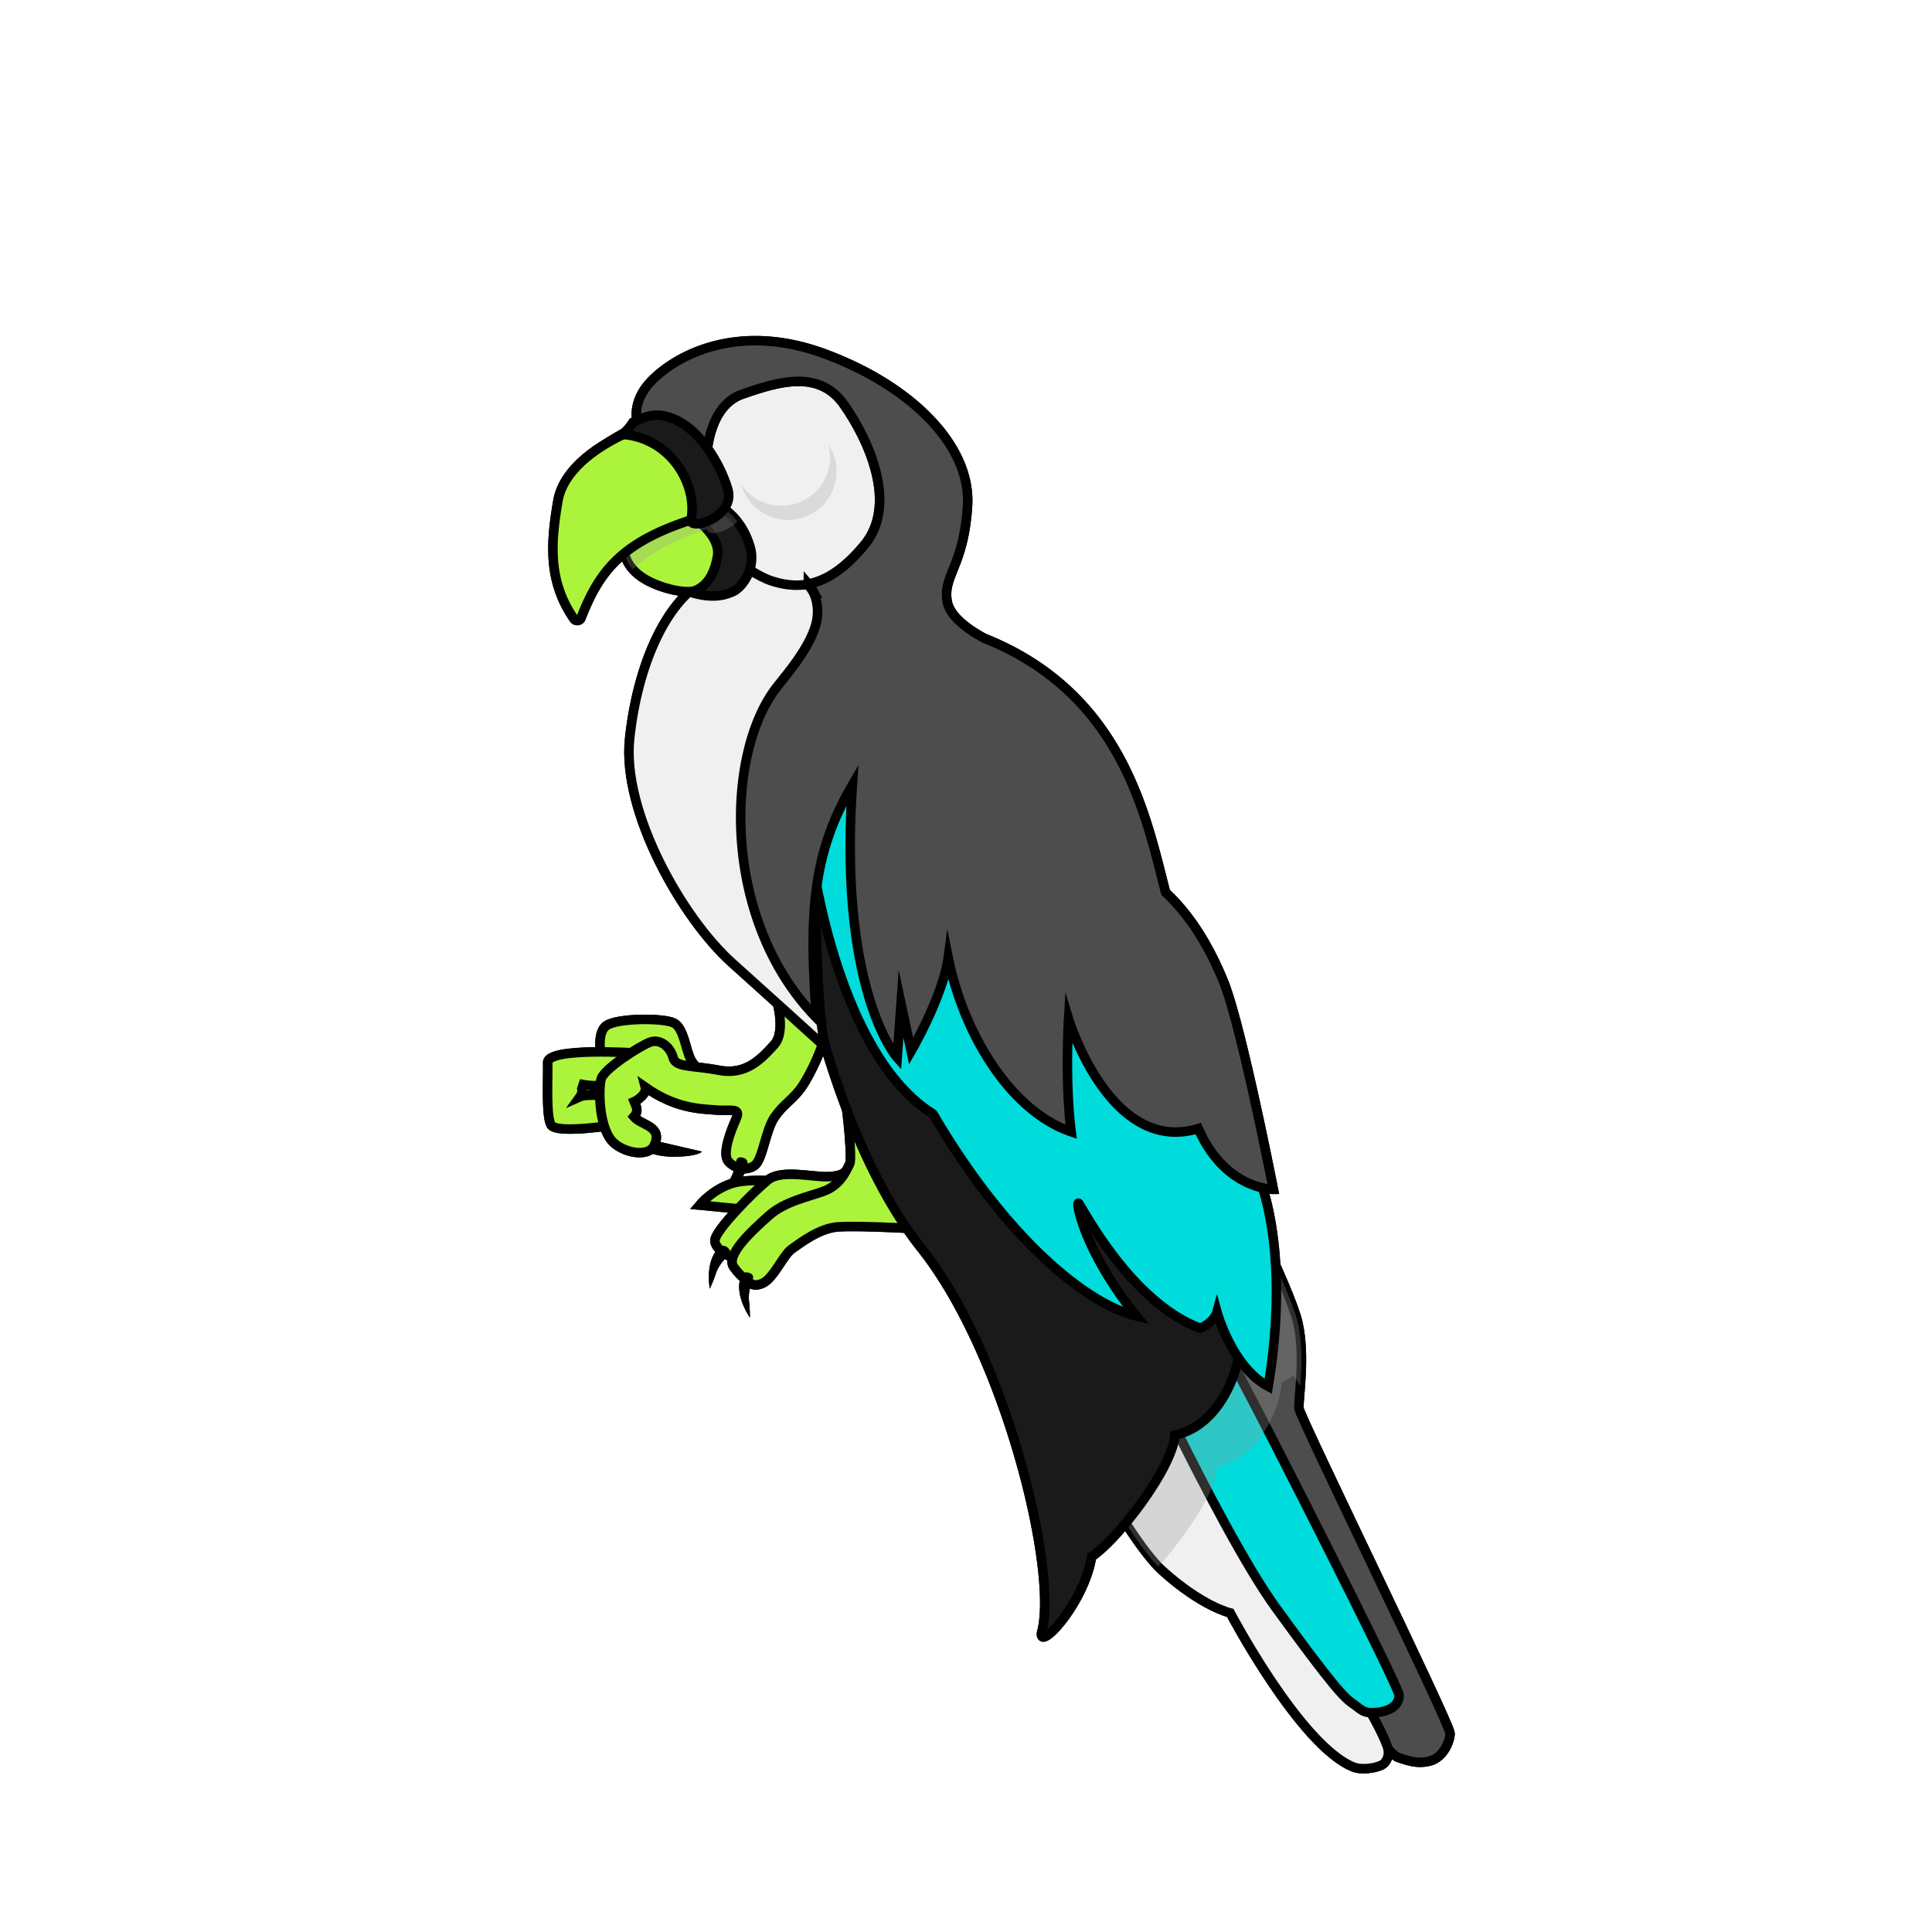 <svg
  xmlns="http://www.w3.org/2000/svg"
  xmlns:xlink="http://www.w3.org/1999/xlink"
  viewBox="0 0 880 880"
>
  <defs>
    <style>
      .cls-1 {
        isolation: isolate;
      }
      .cls-2,
      .cls-3,
      .cls-4,
      .cls-8,
      .cls-9 {
        stroke: #000;
        stroke-miterlimit: 10;
      }
      .cls-2,
      .cls-3,
      .cls-4,
      .cls-8,
      .cls-9 {
        stroke-width: 4.33px;
      }
      .cls-10,
      .cls-11,
      .cls-5 {
        mix-blend-mode: multiply;
      }
      .cls-5 {
        opacity: 0.31;
      }
      .cls-6 {
        fill: #979797;
      }
      .cls-10 {
        opacity: 0.25;
      }
      .cls-11 {
        opacity: 0.27;
      }
    </style>
  </defs>
  <g class="cls-1">
    <g id="Tail">
      <path
        class="cls-2"
        style="fill: #4d4d4d"
        d="M619.94,780.71s12.83,18.49,16.88,19.78,8.64,3.19,14.52,1.62,9-8.46,9.15-12.54-68.36-143.87-68.81-148,3.06-23.23-.52-39.09-32.67-73.35-32.67-73.35l-31,38.68Z"
      />
      <path
        class="cls-3"
        style="fill: #f0f0f0"
        d="M477,629.75s34.39,69.37,52.46,85.69,30.9,19.23,30.9,19.23,31.78,60.35,56,70.15c3.87,1.57,9.93.55,12.82-.78,2.19-1,4.16-4.43,2.72-8.55C623.28,771,565.57,692.36,550.6,668.42c-17.49-28-52.65-90-52.65-90Z"
      />
      <path
        class="cls-4"
        style="fill: #00dbdb"
        d="M506.69,590.31s47.8,105.31,74.61,142.23,31.09,40.8,35,43.52,4.66,4.66,11.27,3.89,9.71-3.89,9.71-7.78-61.4-124.35-69.56-139.51-34.2-71.89-34.2-71.89Z"
      />
      <g class="cls-5">
        <path
          class="cls-6"
          d="M583.63,629.75A23.59,23.59,0,0,0,589,626.5a46.48,46.48,0,0,1,3.26,4.84c.6-8,1.1-19-1.12-28.83-3.58-15.86-32.67-73.35-32.67-73.35L477,629.75s32.08,64.71,50.56,83.83c12.4-13.51,26.53-34.77,27-45.36C576.64,663.56,584.22,635,583.63,629.75Z"
        />
      </g>
    </g>
    <g id="Body">
      <path
        class="cls-8"
        style="fill: #acf43b"
        d="M323.5,489.56s-6.12-1.75-8.74-6.7-3.21-14.58-7.87-16.91-25.36-2.33-30.61,1.17-2,16.61-2,16.61Z"
      />
      <path
        class="cls-8"
        style="fill: #acf43b"
        d="M290.27,479.65s-41-2.77-40.8,4.37-.83,23.73,1.46,28.27,30.54-.11,30.54-.11l-.86-13s-13.42-1-16.4.33c1.57-2.18.83-5.29-.51-5.87,7.62,1.77,16.89.45,16.89.45Z"
      />
      <path
        d="M290,521.62s5,5.25,16.61,5.25,13.12-2.34,13.12-2.34L292,518.12Z"
      />
      <path
        class="cls-8"
        style="fill: #acf43b"
        d="M353.23,453.71s5.24,15.74-.59,22.15-12.82,14-25.06,11.66-19.82-1.17-21-5.83-5.82-8.74-10.49-7S275,486.9,273.81,491.45c-1.32,5.25-1,23.32,6,29.3,5.68,4.84,15.73,6,18.07,1.16,4.37-9-5.68-9.18-9.18-13.26,2.48-2.77,1-4.66.15-6.85,2-.87,5.83-3.79,5.1-6.56,14,9.77,24.92,9.77,31.91,10.35s11.8-1.31,9.47,3.94-6.55,15.88-3.64,19.38,8.74,4.66,12.24,1.75,4.81-16,8.89-21.86,7.43-7.29,11.51-12.54,12.83-22.73,12.83-32.64S353.23,453.71,353.23,453.71Z"
      />
      <path
        d="M337.35,527.14a1.91,1.91,0,0,0-2,1.55c-.46,2.51-1.41,6.62-3.55,9.46a65.12,65.12,0,0,0-4.33,6.43s11-4.82,12.94-13.35C341.12,528,339,527.25,337.35,527.14Z"
      />
      <path
        class="cls-8"
        style="fill: #acf43b"
        d="M366.05,539s-21.37-2.72-31.09-.39-16.32,10.3-16.32,10.3L351.09,552Z"
      />
      <path
        class="cls-8"
        style="fill: #acf43b"
        d="M389.76,527c-4.28,7.39-5.44,8.55-12.44,8.94s-21.37-3.5-27.59,1.56-24.09,22.92-24.09,27.59,9.32,8.93,10.1,7.77c.47-.71,33.62-17.57,47.41-29.15C392.13,536.13,389.76,527,389.76,527Z"
      />
      <path
        class="cls-8"
        style="fill: #acf43b"
        d="M383.54,493.16c1.16.77,5,33.8,3.5,36.91s-4.28,9.72-11.66,12.44-17.88,4.66-25.26,11.27-19.82,17.87-15.93,23.31,6.6,6.22,6.6,6.22,1.56,3.5,6.61,1.17,9.33-12.83,13.21-15.55,12.45-9.47,21-10.1c10.49-.78,41.19,1.17,41.19,1.17Z"
      />
      <path
        d="M332.1,569a1.92,1.92,0,0,1-.14,2.54c-1.81,1.8-4.67,4.9-5.8,8.27A65.15,65.15,0,0,1,323.3,587S321,575.16,327,568.77C329.26,566.35,331.08,567.68,332.1,569Z"
      />
      <path
        d="M342,580.09a1.89,1.89,0,0,1,.93,2.35c-.88,2.4-2.17,6.41-1.79,9.95a63.72,63.72,0,0,1,.44,7.75s-7-9.79-4.29-18.1C338.27,578.9,340.48,579.34,342,580.09Z"
      />
      <path
        class="cls-9"
        style="fill: #1a1a1a"
        d="M572.4,597.69c0-9.91-195.86-249.48-195.86-249.48l-7.43,63.21-3.06,26A407.43,407.43,0,0,0,376,477c8.41,27.93,22.52,64.95,43.69,91.57,38.47,48.39,62.37,147.48,54.79,174.88-1.75,9.32,19.24-12.83,22.74-34.39,12.82-8.75,37.3-41.39,37.88-55.38,22.16-4.66,29.73-33.23,29.15-38.47C574.15,610.51,572.4,607.6,572.4,597.69Z"
      />
      <path
        class="cls-4"
        style="fill: #00dbdb"
        d="M370.13,392.51s11.66,88,54.8,114.83c33.8,57.71,70.53,86.85,92.68,92.1-24.48-30.31-28-53.63-26.23-51.3s23.81,45.17,55.28,56.83c6.42-2.62,7.67-7.28,7.67-7.28s6.91,25.06,23.32,33.81c8.16-49,1.75-85.11-7.58-103.18S391.7,316.15,391.7,316.15Z"
      />
      <path
        class="cls-3"
        style="fill: #f0f0f0"
        d="M372.46,281.75c1.75-18.65-14.57-22.15-14.57-22.15s-18.65-5.24-36.72,4.67-30.9,39.05-34.39,72.28,23.9,81.6,46.63,102C349.83,453.29,367.47,469.25,376,477,369.12,454.14,370.71,300.41,372.46,281.75Z"
      />
      <path
        class="cls-3"
        style="fill: #f0f0f0"
        d="M321.75,210.64s-.39-25.26,16.32-31.09,35-11.27,46.25,4.66,24.87,45.47,9.32,64.12-28.75,20.6-42,16.33-29.92-21.77-29.92-21.77Z"
      />
      <path
        class="cls-2"
        style="fill: #4d4d4d"
        d="M557.16,446.71c-8.16-19.82-17.49-32.06-26.23-40.22-8.72-33.12-19-90.37-82.56-115.75-6.67-3.57-15.93-9.77-17-17.15-1.75-11.66,7.58-15.74,9.32-43.13s-25.64-54.8-65.28-69.37-67.81,1-78.89,12.63-5.05,22.93-5.05,22.93l30.31,32.22V210.64s-.39-25.26,16.32-31.09,35-11.27,46.25,4.66,24.87,45.47,9.32,64.12c-9.13,11-17.45,16.15-25.45,17.7a17.74,17.74,0,0,1,2.14,3.17l-.29-.08s3.35,5,2,13.19c-2,11.68-14.5,25.67-18,30.33-23.9,30-25.62,106.49,17.87,151,0-.56-.08-1.1-.13-1.66-3.87-50.18-.27-75.6,16.45-104.43-6.41,94.43,20.4,124.16,20.4,124.16l1.75-24.48L415,478.78s14.57-25.07,16.9-42.56c7,35,28.56,69.95,56,79.28-2.92-22.73-1.17-51.3-1.17-51.3s18.86,62.08,59.08,49.84C558,542,580,541.73,580,541.73S565.32,466.53,557.16,446.71Z"
      />
      <path
        class="cls-8"
        style="fill: #acf43b"
        d="M285.22,242.89s-7.77,17.1,17.88,24.87,29.53-13.21,29.53-13.21L320.2,229.68Z"
      />
      <path
        class="cls-9"
        style="fill: #1a1a1a"
        d="M317.09,236.68s11.27,7.77,9.71,16.71-5.44,14.76-12.43,16.32c9.71,3.11,15.93,1.55,19.82-.39s10.49-10.49,7.38-20.6-9.33-16.32-15.54-19S317.09,236.68,317.09,236.68Z"
      />
      <g class="cls-10">
        <path
          class="cls-6"
          d="M377.27,202.46a22.08,22.08,0,0,1-39.63,18.14,22.08,22.08,0,1,0,39.63-18.14Z"
        />
      </g>
      <g class="cls-11">
        <path
          class="cls-6"
          d="M335.9,237.58a25.75,25.75,0,0,0-9.87-7.9,4.75,4.75,0,0,0-5.4.87l-.43-.87-35,13.21a15.8,15.8,0,0,0,3.06,16.47c7.62-7.32,18.11-13.13,33.85-18.26C321.65,244.5,330.75,242.79,335.9,237.58Z"
        />
      </g>
      <path
        class="cls-8"
        style="fill: #acf43b"
        d="M286.78,196.65s-29.2,11.36-32.65,31.48c-3.31,19.35-4.53,36.6,7.28,53.74a1.86,1.86,0,0,0,3.25-.4c9.11-23.61,20.84-36.6,58.26-47.13C341.57,229.1,314.76,183.24,286.78,196.65Z"
      />
      <path
        class="cls-9"
        style="fill: #1a1a1a"
        d="M288.33,192.37s-2.33,3.89-5.05,5.45c22.54,1.55,34.58,23.31,31.48,38.86-1.17,5.44,20.59-1.17,16.71-14s-12.92-25.87-22.15-30.7C301.15,187.71,296.1,188.49,288.33,192.37Z"
      />
    </g>
  </g>
  <use href="#BGs" />
  <use href="#Tail" />
  <use href="#Perch" />
  <use href="#Body" />
  <use href="#Neck" />
  <use href="#Head" />
  <use href="#Eye" />
</svg>
